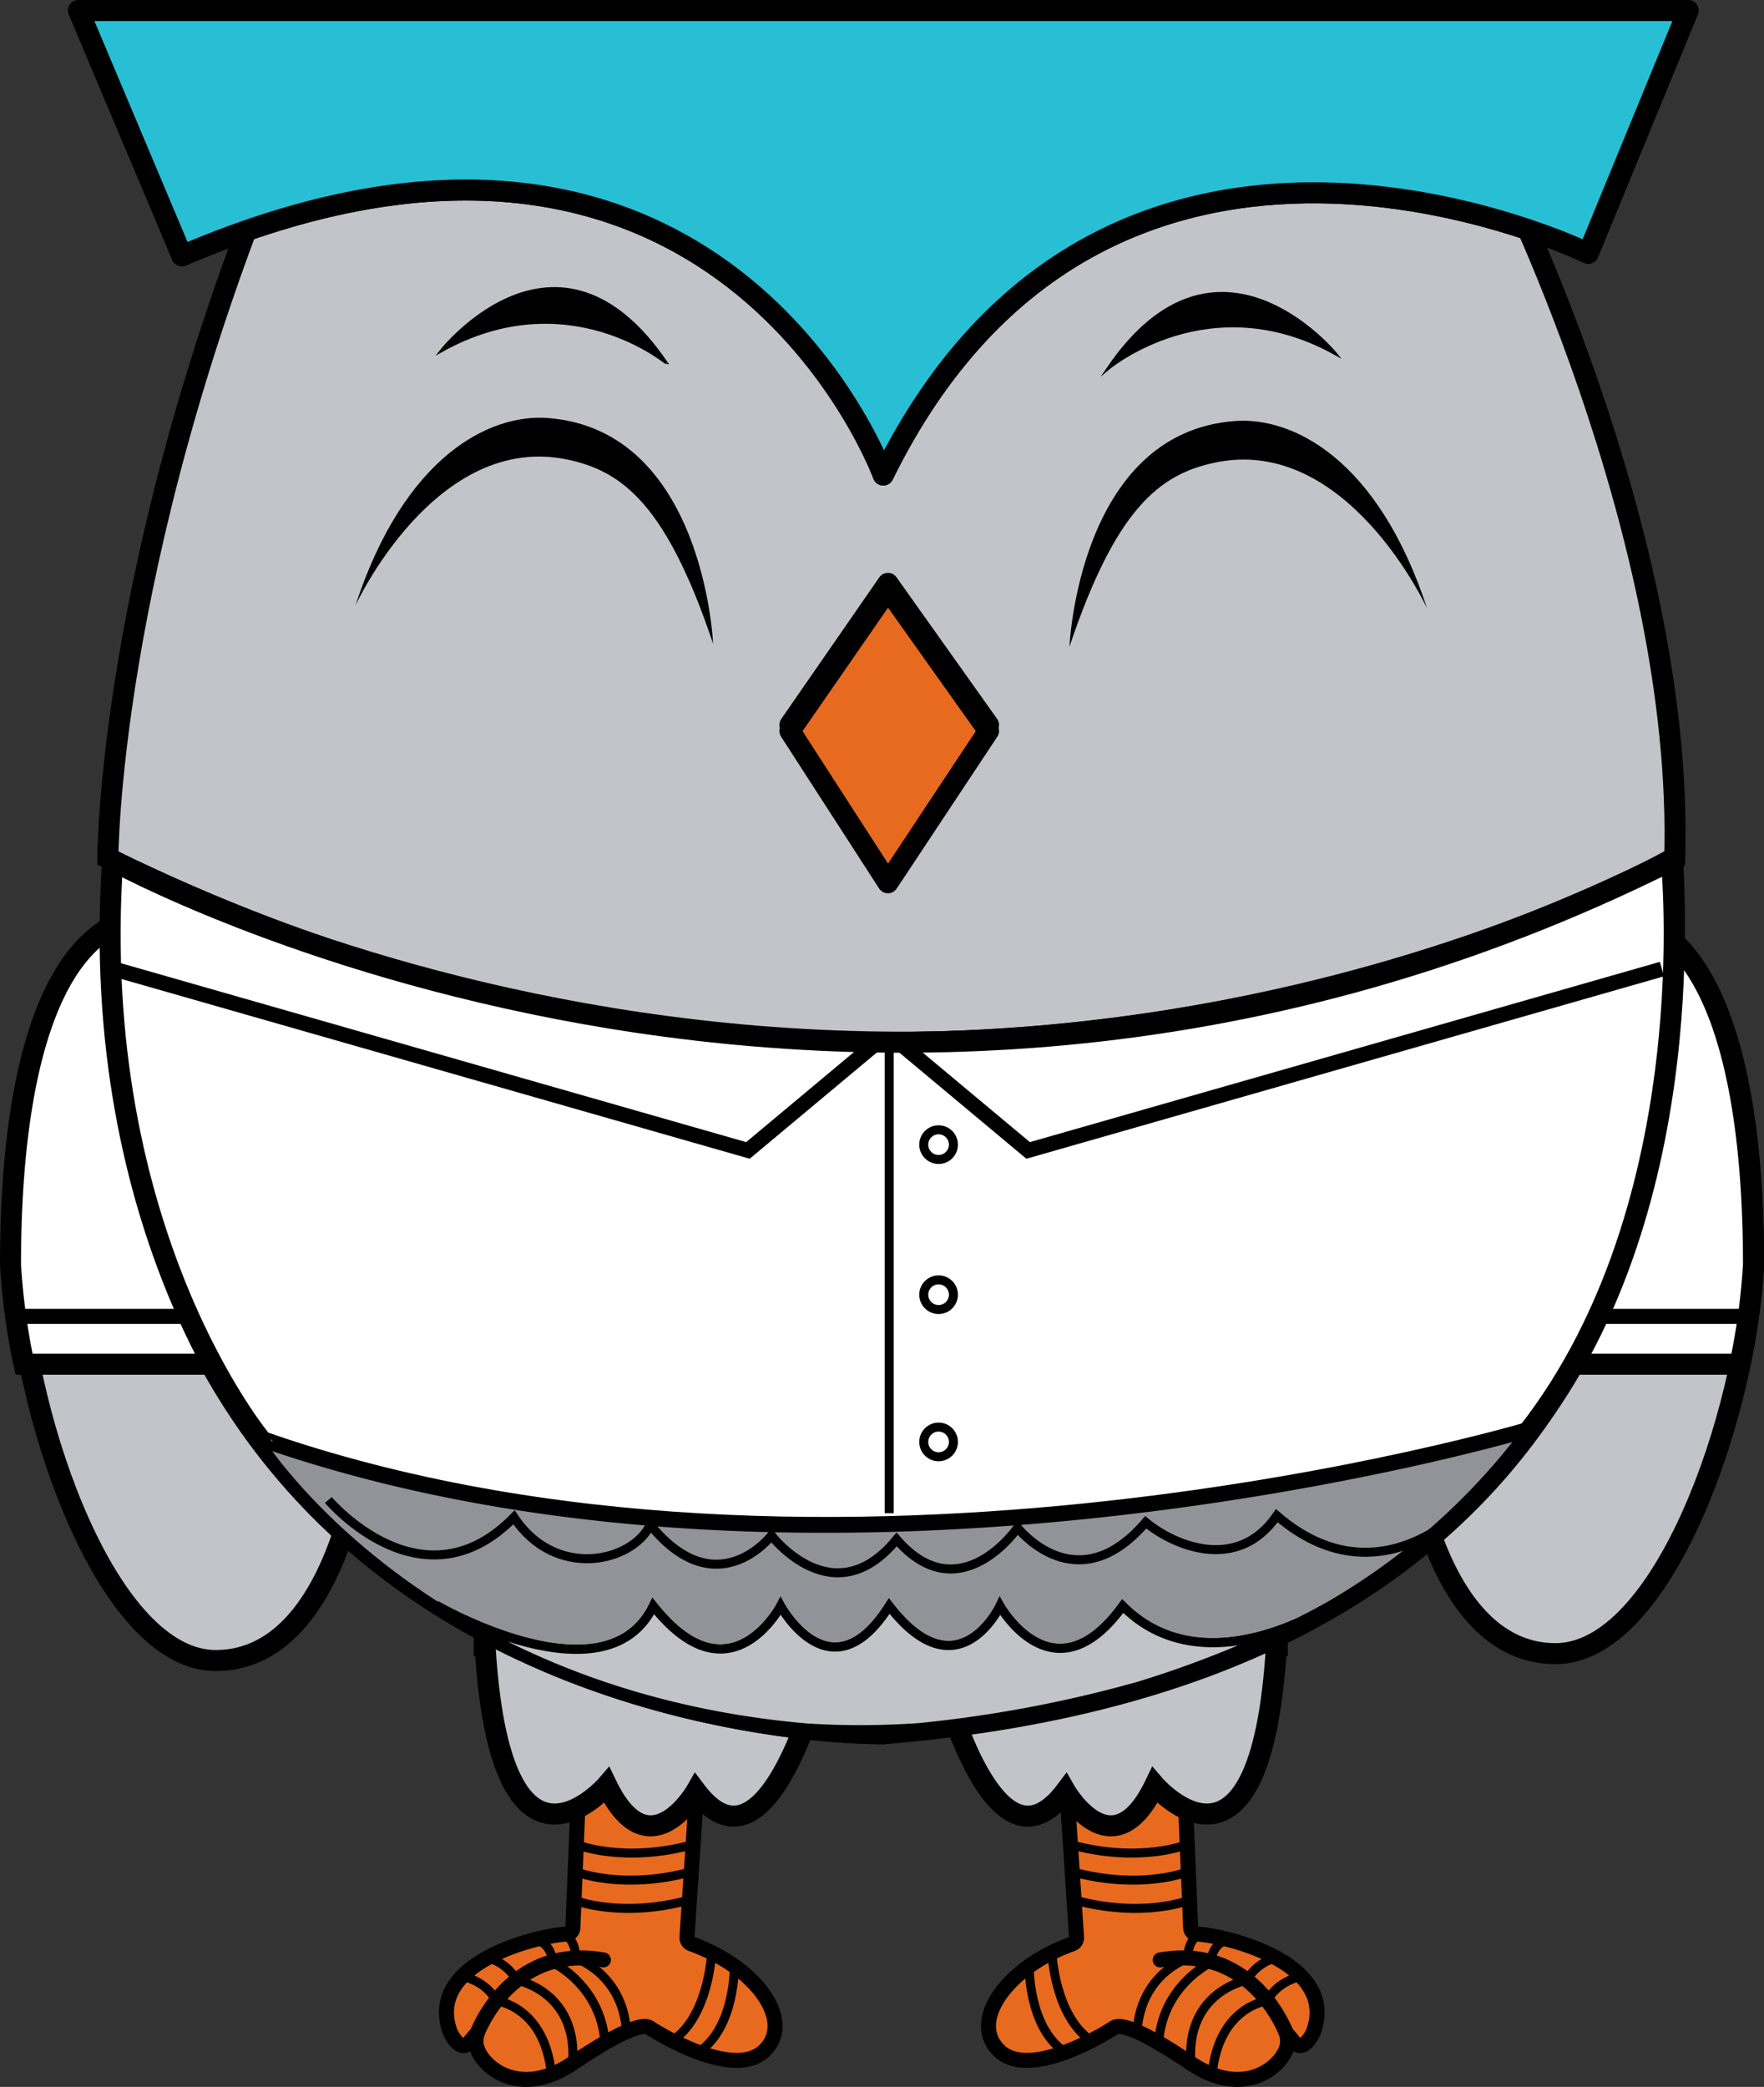 <svg xmlns="http://www.w3.org/2000/svg" viewBox="0 0 587.45 694.81"><rect x="0" y="0" width="587.45" height="694.81" fill="#333333" stroke="none"/><defs><style>.cls-1,.cls-16{fill:#c3c4c9;}.cls-1,.cls-10,.cls-12,.cls-14,.cls-15,.cls-16,.cls-2,.cls-3,.cls-4,.cls-5,.cls-6,.cls-7,.cls-8,.cls-9{stroke:#000;}.cls-1,.cls-10,.cls-11,.cls-12,.cls-13,.cls-14,.cls-15,.cls-16,.cls-5,.cls-8,.cls-9{stroke-miterlimit:10;}.cls-1,.cls-5,.cls-6,.cls-7{stroke-width:7px;}.cls-2,.cls-7{fill:#e86a1f;}.cls-2,.cls-3,.cls-4,.cls-6,.cls-7{stroke-linecap:round;stroke-linejoin:round;}.cls-2,.cls-4,.cls-9{stroke-width:5px;}.cls-10,.cls-3,.cls-4,.cls-9{fill:none;}.cls-10,.cls-12,.cls-16,.cls-3{stroke-width:3px;}.cls-5{fill:#fff;}.cls-6{fill:#28bfd4;}.cls-11,.cls-13,.cls-15{fill:#8cc63f;}.cls-11{stroke:lime;}.cls-11,.cls-15{stroke-width:0.4px;}.cls-12{fill:#929398;}.cls-13{stroke:#8cc63f;}.cls-13,.cls-14{stroke-width:0.4px;}</style></defs><title>owl6_1</title><g id="Capa_2" data-name="Capa 2"><g id="owl6"><path class="cls-1" d="M584,421.06c-2.63,50.55-30.25,129.5-66,129.5s-52.78-53.73-52.78-120S498.19,304.27,534,304.27,584,354.77,584,421.06Z"/><path class="cls-1" d="M5.86,423.35c2.63,50.55,30.24,129.5,66,129.5s52.78-53.73,52.78-120-33-126.27-68.82-126.27S5.86,357.06,5.86,423.35Z"/><path class="cls-2" d="M192.91,590.09l-2.13,51.76a2.17,2.17,0,0,1-2.07,2.07c-8.88.4-47.09,9.17-38.88,32.36,0,.07,3.24,7.66,6.62,3.51,1.57-1.93,2.22-2.71,2.35-2.59s-.2-.51-.29,2.51c-.2,6.45,13,20.18,32.19,7.23,23.89-16.12,25.37-11.74,25.89-11.66,0,0,27,17.6,37.78,7.63,10.49-9.74-2.26-27.9-24.13-35.71a2.17,2.17,0,0,1-1.46-2.19l3.64-55.2a2.17,2.17,0,0,0-2.2-2.31c-7.12.13-28.42.49-35.16.51A2.16,2.16,0,0,0,192.91,590.09Z"/><path class="cls-3" d="M192.07,614.14s15.52,6.34,38.68,0"/><path class="cls-3" d="M191.69,623.16s15.45,6.32,38.6,0"/><path class="cls-3" d="M191.31,632.64s15.22,6.23,38.37-.1"/><path class="cls-4" d="M158.79,677.26s10.78-30.23,42.15-24.73"/><path class="cls-3" d="M237,650.1s-.88,21.13-13.08,29.29"/><path class="cls-3" d="M244.54,654.58s.36,20.4-11.84,28.57"/><path class="cls-3" d="M188.14,644.08s3.78,2,3.47,7.86c0,0,15.71,5,17,24.28"/><path class="cls-3" d="M178.53,645.7a7.63,7.63,0,0,1,5.34,7.59s16.25,7.53,17.57,26.77"/><path class="cls-3" d="M162.39,651.8a16,16,0,0,1,9.7,7.48s20.27,3.67,18.62,27.56"/><path class="cls-3" d="M153.87,657.94s8,1.47,11.37,8.2c0,0,16.22,1.74,18.41,24.64"/><path class="cls-2" d="M394.38,590.09l2.13,51.76a2.17,2.17,0,0,0,2.08,2.07c8.87.4,47.08,9.17,38.87,32.36,0,.07-3.24,7.66-6.62,3.51-1.57-1.93-2.22-2.71-2.34-2.59s.19-.51.28,2.51c.21,6.45-13,20.18-32.19,7.23-23.89-16.12-25.37-11.74-25.88-11.66,0,0-27,17.6-37.78,7.63-10.49-9.74,2.25-27.9,24.12-35.71a2.17,2.17,0,0,0,1.46-2.19l-3.63-55.2a2.16,2.16,0,0,1,2.19-2.31c7.13.13,28.42.49,35.16.51A2.16,2.16,0,0,1,394.38,590.09Z"/><path class="cls-3" d="M395.22,614.14s-15.52,6.34-38.68,0"/><path class="cls-3" d="M395.6,623.16s-15.44,6.32-38.6,0"/><path class="cls-3" d="M396,632.64s-15.22,6.23-38.37-.1"/><path class="cls-4" d="M428.5,677.26S417.72,647,386.36,652.53"/><path class="cls-3" d="M350.3,650.1s.89,21.13,13.09,29.29"/><path class="cls-3" d="M342.75,654.58s-.36,20.4,11.84,28.57"/><path class="cls-3" d="M399.16,644.08s-3.79,2-3.47,7.86c0,0-15.72,5-17,24.28"/><path class="cls-3" d="M408.76,645.7a7.63,7.63,0,0,0-5.33,7.59s-16.26,7.53-17.57,26.77"/><path class="cls-3" d="M424.9,651.8a16.07,16.07,0,0,0-9.7,7.48s-20.27,3.67-18.62,27.56"/><path class="cls-3" d="M433.42,657.94s-8,1.47-11.37,8.2c0,0-16.22,1.74-18.4,24.64"/><path class="cls-1" d="M277.36,543.09c0-22.22-26.31-40.19-58.26-40.19s-57.86,18-57.86,40.23a28.8,28.8,0,0,0,.19,3.09c4.88,89.59,40.63,48.17,40.63,48.17,14.09,29.13,29.73,2,29.73,2,19.7,26.09,35.21-15.9,41.89-39.24A29.31,29.31,0,0,0,277.36,543.09Z"/><path class="cls-1" d="M309.26,543.09c0-22.22,26.31-40.19,58.26-40.19s57.86,18,57.86,40.23a28.8,28.8,0,0,1-.19,3.09c-4.88,89.59-40.63,48.17-40.63,48.17-14.09,29.13-29.73,2-29.73,2-19.7,26.09-35.21-15.9-41.89-39.24A29.31,29.31,0,0,1,309.26,543.09Z"/><path class="cls-1" d="M90.87,53.89H498.43s225.71,481.9-204.21,523.32C294.22,577.21-104.61,584.46,90.87,53.89Z"/><path class="cls-1" d="M90.87,53.89H498.43S561,177.12,557.7,286.07c0,0-241.41,137.55-521.77-.36C35.93,285.71,35.82,189.64,90.87,53.89Z"/><path class="cls-1" d="M556.59,286.13c-5.52,3.11-242.65,135.37-519.07.35-14.4,295.64,256.7,290.73,256.7,290.73C517.79,559.09,563.27,415.27,556.59,286.13Z"/><path class="cls-5" d="M8,454.19a221.75,221.75,0,0,1-4.5-33.13c0-66.29,14.2-116.79,50-116.79s68.83,60,68.83,126.27c0,8.09-.26,16-.77,23.65Z"/><line class="cls-2" x1="5.11" y1="438.27" x2="123.73" y2="438.27"/><path class="cls-5" d="M579.45,454.19a221.75,221.75,0,0,0,4.5-33.13c0-66.29-14.2-116.79-50-116.79s-68.83,60-68.83,126.27c0,8.09.26,16,.77,23.65Z"/><line class="cls-2" x1="463.22" y1="438.27" x2="581.84" y2="438.27"/><path class="cls-5" d="M37.52,286.48s246.39,136.14,519.07,0c0,0,11.89,114.22-47.77,190.49,0,0-232.58,69-421.54,3C87.28,480,29,410.8,37.52,286.48Z"/><path class="cls-6" d="M26.17,3.5h536L528.91,84.33s-160-78.28-234.77,73.82c0,0-54.7-149.74-233.55-73Z"/><polygon class="cls-7" points="295.7 291.91 263.05 241.36 295.7 194.22 329.2 241.36 295.7 291.91"/><path class="cls-6" d="M26.17,3.5h536L528.91,84.33s-160-78.28-234.77,73.82c0,0-54.7-149.74-233.55-73Z"/><polygon class="cls-7" points="295.7 293.91 263.05 243.36 295.7 196.22 329.2 243.36 295.7 293.91"/><path class="cls-8" d="M147,116.76s38.67-49.12,74.89,4.07C221.85,120.83,189.06,93.32,147,116.76Z"/><path class="cls-8" d="M444.74,117.76S405.23,69.51,369,122.7C369,122.7,402.64,94.32,444.74,117.76Z"/><path d="M118.37,201.58s26.73-58.14,71-48.49c18.16,3.95,32.66,15.27,48.11,61.22,0,0-3-71.15-55-75.13C163.24,137.7,134.75,151.61,118.37,201.58Z"/><path d="M475.26,202.58s-26.73-58.14-71-48.49c-18.16,3.95-32.67,15.27-48.11,61.22,0,0,3-71.15,55-75.13C430.39,138.7,458.88,152.61,475.26,202.58Z"/><polyline class="cls-9" points="38.01 322.64 249.08 383.02 292.2 347"/><polyline class="cls-9" points="553.46 322.64 342.39 383.02 299.26 347"/><line class="cls-10" x1="296.12" y1="346.26" x2="296.12" y2="503.79"/><circle class="cls-10" cx="312.57" cy="381.09" r="4.94"/><circle class="cls-10" cx="312.57" cy="431.05" r="4.94"/><circle class="cls-10" cx="312.57" cy="480.07" r="4.94"/></g><g id="owl7"><path class="cls-11" d="M378.94,561.42a284.72,284.72,0,0,0,57-22.88c-1.13.56-2.34,1.13-3.64,1.7A347.67,347.67,0,0,1,378.94,561.42Z"/><path class="cls-12" d="M507.64,477.44c-14.24,4.11-237.95,66.7-420.82,2.79,0,0,24.67,39.22,81.6,67.6a266.34,266.34,0,0,1-23.17-13.42s56.42,32.85,72.31.29c25.49,32.18,42.4,0,42.4,0s16.71,30.69,36.17,0c22.87,29.53,36.88,0,36.88,0s17.84,31.66,40.88,0c18.54,18.53,43.45,12.11,58.39,5.5,5.62-2.81,9.53-5,11.49-6.13A219.67,219.67,0,0,0,507.64,477.44Z"/><path class="cls-13" d="M268.56,575.25c-40.75-3.56-73.88-14.33-100.14-27.42A253.26,253.26,0,0,0,268.56,575.25Z"/><path class="cls-13" d="M378.94,561.42a426.55,426.55,0,0,1-72.66,13.7A328.17,328.17,0,0,0,378.94,561.42Z"/><path class="cls-14" d="M445.2,533.26l-1.43.85q-3.84,2.26-7.85,4.43A81.33,81.33,0,0,0,445.2,533.26Z"/><path class="cls-15" d="M435.92,538.54q4-2.17,7.85-4.43c-2,1.13-5.87,3.32-11.49,6.13C433.58,539.67,434.79,539.1,435.92,538.54Z"/><path class="cls-16" d="M373.89,534.74c-23,31.66-40.88,0-40.88,0s-14,29.53-36.88,0c-19.46,30.69-36.17,0-36.17,0s-16.91,32.14-42.4,0c-15.89,32.56-72.31-.29-72.31-.29a266.34,266.34,0,0,0,23.17,13.42c26.26,13.09,59.39,23.86,100.14,27.42a282.09,282.09,0,0,0,37.72-.13,426.55,426.55,0,0,0,72.66-13.7,347.67,347.67,0,0,0,53.34-21.18C417.34,546.85,392.43,553.27,373.89,534.74Z"/><path class="cls-10" d="M109.35,499.4s31.2,37,61.82,5.77c13.68,20.72,39.24,15.13,45.39,2.53,22.19,27.2,40.34,3.54,40.34,3.54s20.63,27,41.69,1.3c21,24.2,40.29-3.89,40.29-3.89s19.55,25.17,42.67-1.83c9.59,7.94,30.63,16.71,43.65-2.19,34.44,29.61,64-4.08,64-4.08"/></g></g></svg>
